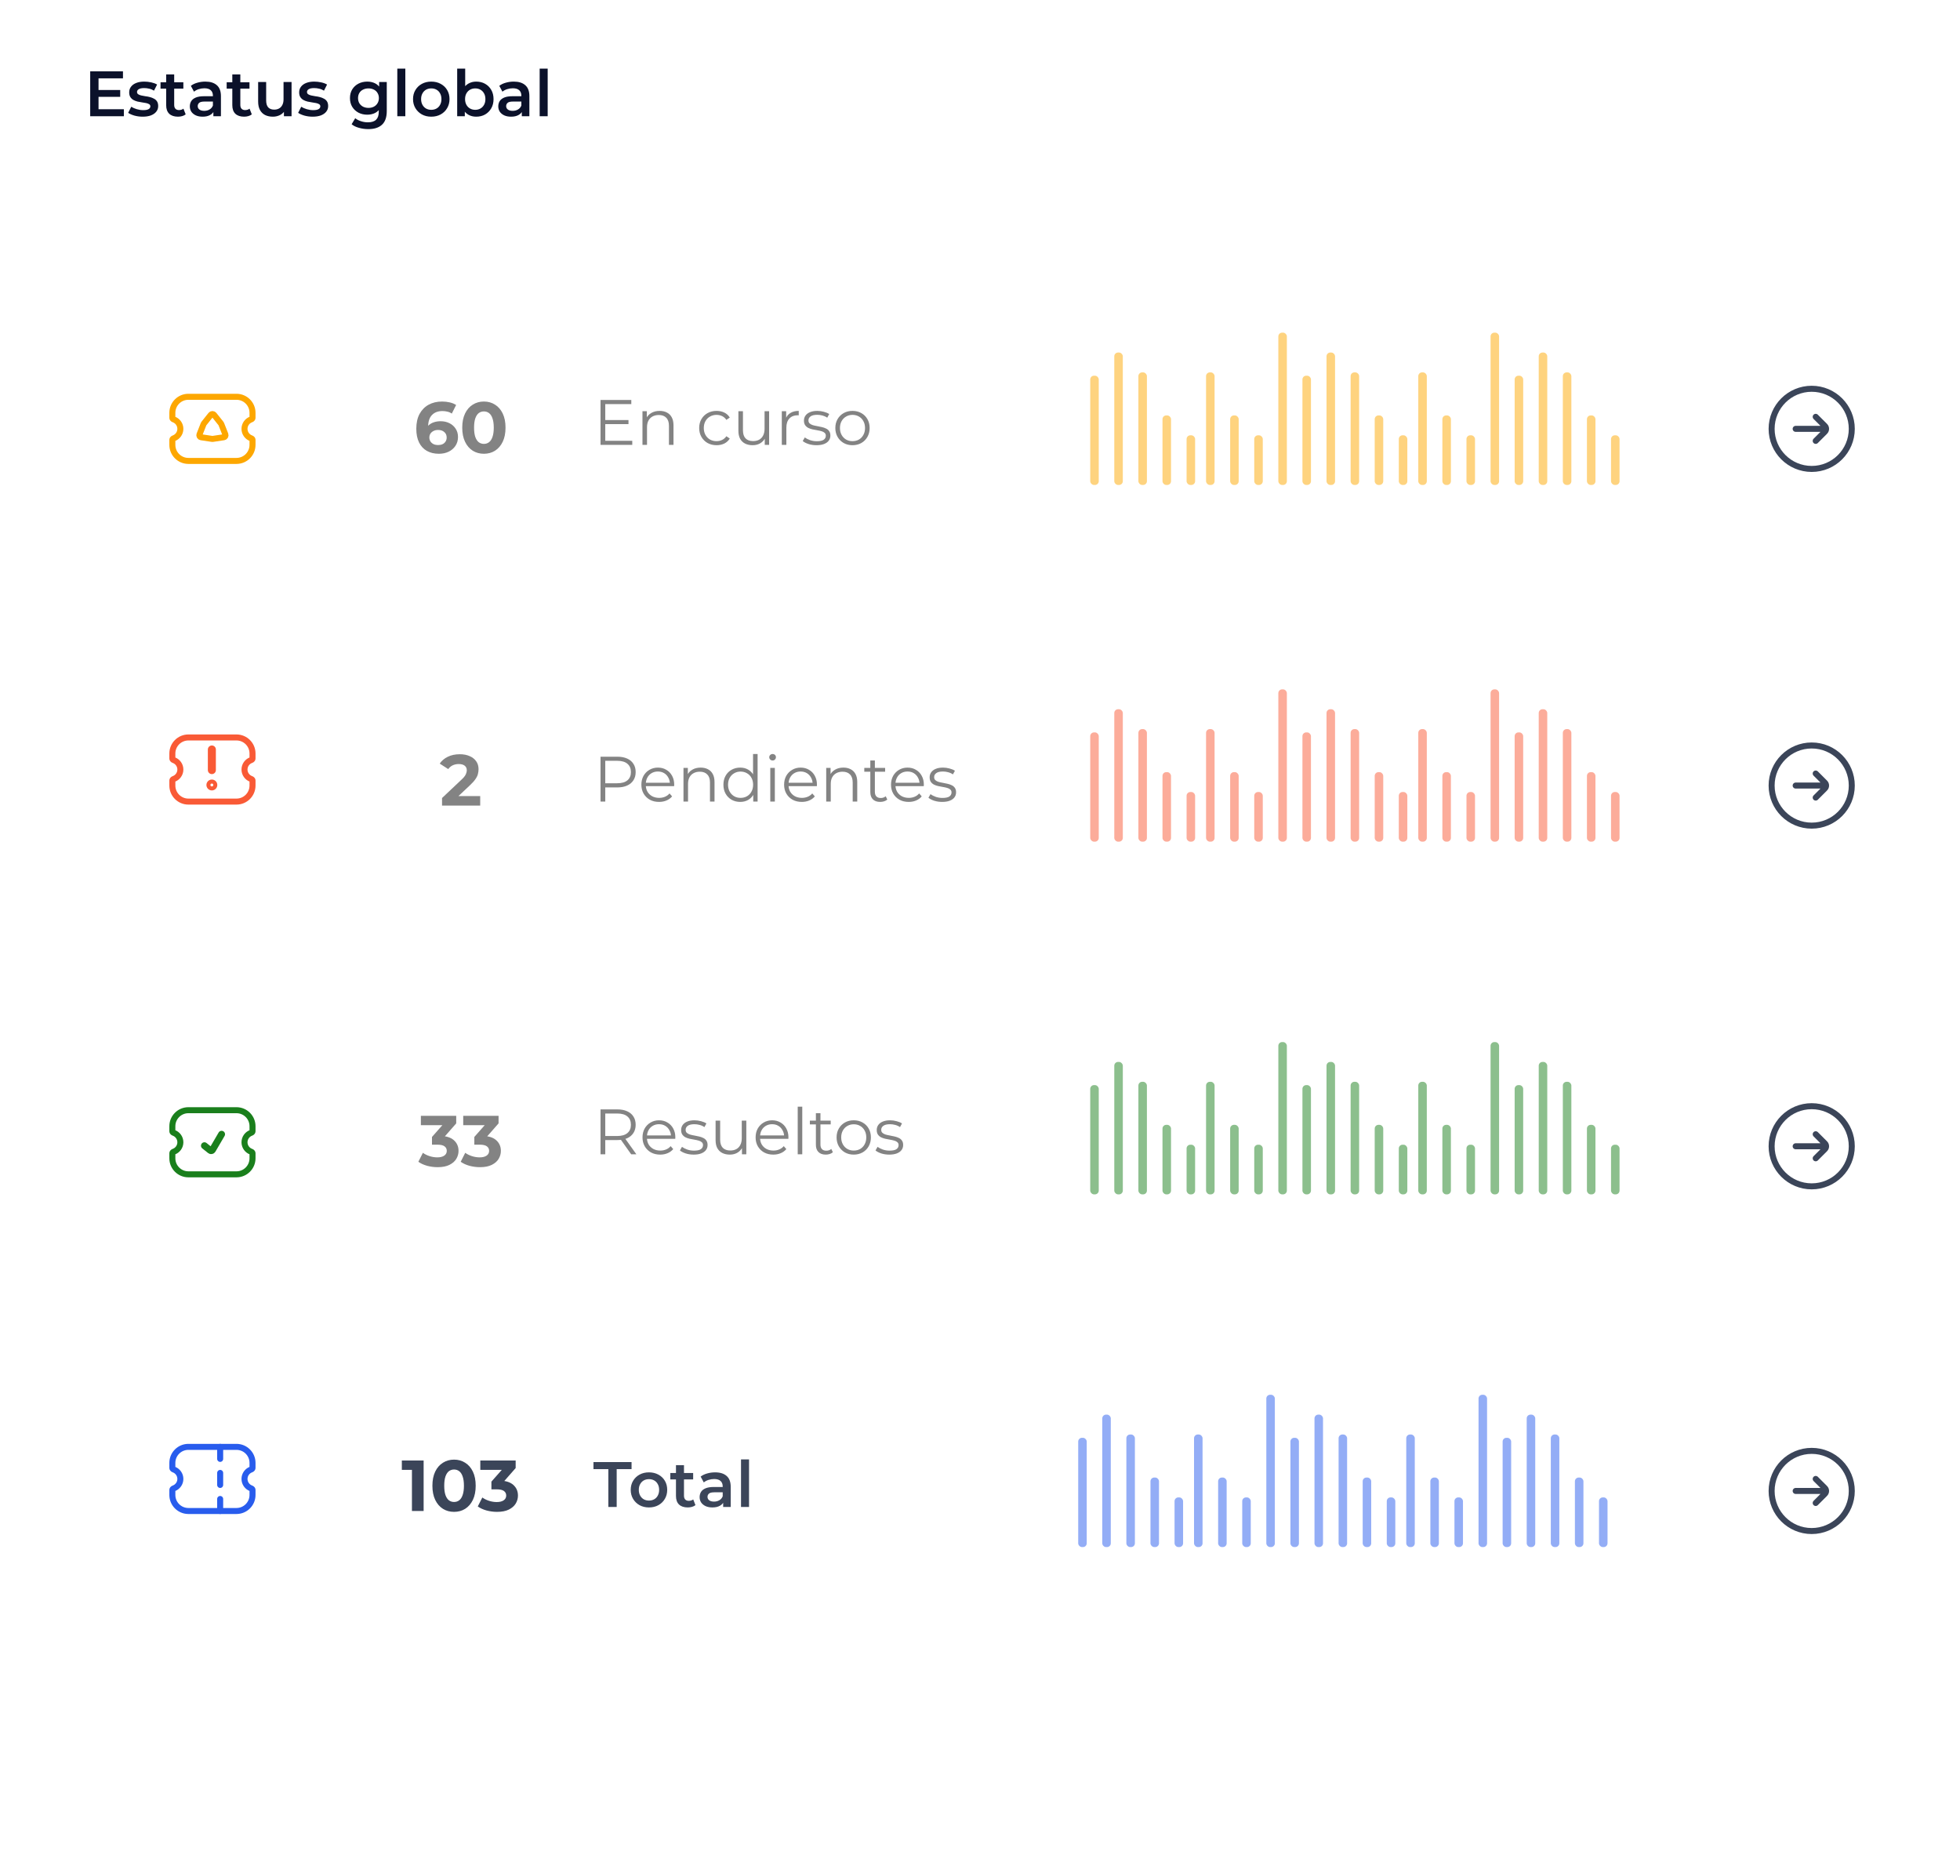 <svg width="489" height="468" viewBox="0 0 489 468" fill="none" xmlns="http://www.w3.org/2000/svg">
<g filter="url(#filter0_d_4064_36904)">
<rect x="4" width="481" height="460" rx="10" fill="white"/>
</g>
<g filter="url(#filter1_d_4064_36904)">
<circle cx="52.5" cy="284.5" r="26.5" fill="white"/>
</g>
<path d="M43.315 282.636L43.071 283.345L43.315 282.636ZM43.315 287.364L43.071 286.655L43.315 287.364ZM62.685 287.364L62.929 286.655L62.685 287.364ZM62.685 282.636L62.44 281.927L62.685 282.636ZM47 276.25C44.377 276.25 42.25 278.377 42.25 281H43.75C43.75 279.205 45.205 277.75 47 277.75V276.25ZM59 276.25H47V277.75H59V276.25ZM63.75 281C63.75 278.377 61.623 276.25 59 276.25V277.75C60.795 277.75 62.25 279.205 62.25 281H63.75ZM63.75 282.223V281H62.25V282.223H63.75ZM61.75 285C61.75 284.234 62.242 283.582 62.929 283.345L62.44 281.927C61.167 282.366 60.25 283.575 60.25 285H61.75ZM62.929 286.655C62.242 286.418 61.75 285.766 61.75 285H60.25C60.25 286.425 61.167 287.634 62.44 288.073L62.929 286.655ZM63.75 289V287.777H62.25V289H63.75ZM59 293.75C61.623 293.75 63.75 291.623 63.75 289H62.25C62.25 290.795 60.795 292.25 59 292.25V293.75ZM47 293.75H59V292.25H47V293.75ZM42.25 289C42.25 291.623 44.377 293.75 47 293.75V292.25C45.205 292.25 43.75 290.795 43.75 289H42.25ZM42.25 287.777V289H43.75V287.777H42.25ZM43.56 288.073C44.833 287.634 45.75 286.425 45.75 285H44.25C44.25 285.766 43.758 286.418 43.071 286.655L43.56 288.073ZM45.75 285C45.75 283.575 44.833 282.366 43.56 281.927L43.071 283.345C43.758 283.582 44.25 284.234 44.25 285H45.75ZM42.25 281V282.223H43.75V281H42.25ZM43.56 281.927C43.627 281.95 43.75 282.038 43.75 282.223H42.25C42.25 282.789 42.644 283.198 43.071 283.345L43.56 281.927ZM43.75 287.777C43.75 287.962 43.627 288.05 43.56 288.073L43.071 286.655C42.644 286.802 42.25 287.211 42.25 287.777H43.75ZM62.44 288.073C62.373 288.05 62.25 287.962 62.25 287.777H63.75C63.75 287.211 63.356 286.802 62.929 286.655L62.44 288.073ZM62.25 282.223C62.25 282.038 62.373 281.95 62.44 281.927L62.929 283.345C63.356 283.198 63.75 282.789 63.75 282.223H62.25Z" fill="#1A7F1C"/>
<path d="M51 285.857L52.464 287.029C52.504 287.061 52.55 287.084 52.599 287.097C52.648 287.109 52.7 287.11 52.75 287.1C52.8 287.091 52.848 287.07 52.89 287.041C52.932 287.011 52.967 286.973 52.993 286.929L55.286 283" stroke="#1A7F1C" stroke-width="1.714" stroke-linecap="round" stroke-linejoin="round"/>
<path d="M149.824 288V276.8H154.016C154.965 276.8 155.781 276.955 156.464 277.264C157.147 277.563 157.669 278 158.032 278.576C158.405 279.141 158.592 279.829 158.592 280.64C158.592 281.429 158.405 282.112 158.032 282.688C157.669 283.253 157.147 283.691 156.464 284C155.781 284.299 154.965 284.448 154.016 284.448H150.48L151.008 283.904V288H149.824ZM157.472 288L154.592 283.936H155.872L158.768 288H157.472ZM151.008 284L150.48 283.44H153.984C155.104 283.44 155.952 283.195 156.528 282.704C157.115 282.213 157.408 281.525 157.408 280.64C157.408 279.744 157.115 279.051 156.528 278.56C155.952 278.069 155.104 277.824 153.984 277.824H150.48L151.008 277.264V284ZM164.715 288.08C163.84 288.08 163.072 287.899 162.411 287.536C161.749 287.163 161.232 286.656 160.859 286.016C160.485 285.365 160.299 284.624 160.299 283.792C160.299 282.96 160.475 282.224 160.827 281.584C161.189 280.944 161.68 280.443 162.299 280.08C162.928 279.707 163.632 279.52 164.411 279.52C165.2 279.52 165.899 279.701 166.507 280.064C167.125 280.416 167.611 280.917 167.963 281.568C168.315 282.208 168.491 282.949 168.491 283.792C168.491 283.845 168.485 283.904 168.475 283.968C168.475 284.021 168.475 284.08 168.475 284.144H161.163V283.296H167.867L167.419 283.632C167.419 283.024 167.285 282.485 167.019 282.016C166.763 281.536 166.411 281.163 165.963 280.896C165.515 280.629 164.997 280.496 164.411 280.496C163.835 280.496 163.317 280.629 162.859 280.896C162.4 281.163 162.043 281.536 161.787 282.016C161.531 282.496 161.403 283.045 161.403 283.664V283.84C161.403 284.48 161.541 285.045 161.819 285.536C162.107 286.016 162.501 286.395 163.003 286.672C163.515 286.939 164.096 287.072 164.747 287.072C165.259 287.072 165.733 286.981 166.171 286.8C166.619 286.619 167.003 286.341 167.323 285.968L167.963 286.704C167.589 287.152 167.12 287.493 166.555 287.728C166 287.963 165.387 288.08 164.715 288.08ZM173.059 288.08C172.365 288.08 171.709 287.984 171.091 287.792C170.472 287.589 169.987 287.339 169.635 287.04L170.147 286.144C170.488 286.4 170.925 286.624 171.459 286.816C171.992 286.997 172.552 287.088 173.139 287.088C173.939 287.088 174.515 286.965 174.867 286.72C175.219 286.464 175.395 286.128 175.395 285.712C175.395 285.403 175.293 285.163 175.091 284.992C174.899 284.811 174.643 284.677 174.323 284.592C174.003 284.496 173.645 284.416 173.251 284.352C172.856 284.288 172.461 284.213 172.067 284.128C171.683 284.043 171.331 283.92 171.011 283.76C170.691 283.589 170.429 283.36 170.227 283.072C170.035 282.784 169.939 282.4 169.939 281.92C169.939 281.461 170.067 281.051 170.323 280.688C170.579 280.325 170.952 280.043 171.443 279.84C171.944 279.627 172.552 279.52 173.267 279.52C173.811 279.52 174.355 279.595 174.899 279.744C175.443 279.883 175.891 280.069 176.243 280.304L175.747 281.216C175.373 280.96 174.973 280.779 174.547 280.672C174.12 280.555 173.693 280.496 173.267 280.496C172.509 280.496 171.949 280.629 171.587 280.896C171.235 281.152 171.059 281.483 171.059 281.888C171.059 282.208 171.155 282.459 171.347 282.64C171.549 282.821 171.811 282.965 172.131 283.072C172.461 283.168 172.819 283.248 173.203 283.312C173.597 283.376 173.987 283.456 174.371 283.552C174.765 283.637 175.123 283.76 175.443 283.92C175.773 284.069 176.035 284.288 176.227 284.576C176.429 284.853 176.531 285.221 176.531 285.68C176.531 286.171 176.392 286.597 176.115 286.96C175.848 287.312 175.453 287.589 174.931 287.792C174.419 287.984 173.795 288.08 173.059 288.08ZM182.087 288.08C181.373 288.08 180.749 287.947 180.215 287.68C179.682 287.413 179.266 287.013 178.967 286.48C178.679 285.947 178.535 285.28 178.535 284.48V279.6H179.671V284.352C179.671 285.248 179.89 285.925 180.327 286.384C180.775 286.832 181.399 287.056 182.199 287.056C182.786 287.056 183.293 286.939 183.719 286.704C184.157 286.459 184.487 286.107 184.711 285.648C184.946 285.189 185.063 284.64 185.063 284V279.6H186.199V288H185.111V285.696L185.287 286.112C185.021 286.731 184.605 287.216 184.039 287.568C183.485 287.909 182.834 288.08 182.087 288.08ZM192.933 288.08C192.059 288.08 191.291 287.899 190.629 287.536C189.968 287.163 189.451 286.656 189.077 286.016C188.704 285.365 188.517 284.624 188.517 283.792C188.517 282.96 188.693 282.224 189.045 281.584C189.408 280.944 189.899 280.443 190.517 280.08C191.147 279.707 191.851 279.52 192.629 279.52C193.419 279.52 194.117 279.701 194.725 280.064C195.344 280.416 195.829 280.917 196.181 281.568C196.533 282.208 196.709 282.949 196.709 283.792C196.709 283.845 196.704 283.904 196.693 283.968C196.693 284.021 196.693 284.08 196.693 284.144H189.381V283.296H196.085L195.637 283.632C195.637 283.024 195.504 282.485 195.237 282.016C194.981 281.536 194.629 281.163 194.181 280.896C193.733 280.629 193.216 280.496 192.629 280.496C192.053 280.496 191.536 280.629 191.077 280.896C190.619 281.163 190.261 281.536 190.005 282.016C189.749 282.496 189.621 283.045 189.621 283.664V283.84C189.621 284.48 189.76 285.045 190.037 285.536C190.325 286.016 190.72 286.395 191.221 286.672C191.733 286.939 192.315 287.072 192.965 287.072C193.477 287.072 193.952 286.981 194.389 286.8C194.837 286.619 195.221 286.341 195.541 285.968L196.181 286.704C195.808 287.152 195.339 287.493 194.773 287.728C194.219 287.963 193.605 288.08 192.933 288.08ZM199.022 288V276.128H200.158V288H199.022ZM206.021 288.08C205.232 288.08 204.624 287.867 204.197 287.44C203.771 287.013 203.557 286.411 203.557 285.632V277.744H204.693V285.568C204.693 286.059 204.816 286.437 205.061 286.704C205.317 286.971 205.68 287.104 206.149 287.104C206.651 287.104 207.067 286.96 207.397 286.672L207.797 287.488C207.573 287.691 207.301 287.84 206.981 287.936C206.672 288.032 206.352 288.08 206.021 288.08ZM202.053 280.544V279.6H207.253V280.544H202.053ZM212.992 288.08C212.182 288.08 211.451 287.899 210.8 287.536C210.16 287.163 209.654 286.656 209.28 286.016C208.907 285.365 208.72 284.624 208.72 283.792C208.72 282.949 208.907 282.208 209.28 281.568C209.654 280.928 210.16 280.427 210.8 280.064C211.44 279.701 212.171 279.52 212.992 279.52C213.824 279.52 214.56 279.701 215.2 280.064C215.851 280.427 216.358 280.928 216.72 281.568C217.094 282.208 217.28 282.949 217.28 283.792C217.28 284.624 217.094 285.365 216.72 286.016C216.358 286.656 215.851 287.163 215.2 287.536C214.55 287.899 213.814 288.08 212.992 288.08ZM212.992 287.072C213.6 287.072 214.139 286.939 214.608 286.672C215.078 286.395 215.446 286.011 215.712 285.52C215.99 285.019 216.128 284.443 216.128 283.792C216.128 283.131 215.99 282.555 215.712 282.064C215.446 281.573 215.078 281.195 214.608 280.928C214.139 280.651 213.606 280.512 213.008 280.512C212.411 280.512 211.878 280.651 211.408 280.928C210.939 281.195 210.566 281.573 210.288 282.064C210.011 282.555 209.872 283.131 209.872 283.792C209.872 284.443 210.011 285.019 210.288 285.52C210.566 286.011 210.939 286.395 211.408 286.672C211.878 286.939 212.406 287.072 212.992 287.072ZM221.856 288.08C221.162 288.08 220.506 287.984 219.888 287.792C219.269 287.589 218.784 287.339 218.432 287.04L218.944 286.144C219.285 286.4 219.722 286.624 220.256 286.816C220.789 286.997 221.349 287.088 221.936 287.088C222.736 287.088 223.312 286.965 223.664 286.72C224.016 286.464 224.192 286.128 224.192 285.712C224.192 285.403 224.09 285.163 223.888 284.992C223.696 284.811 223.44 284.677 223.12 284.592C222.8 284.496 222.442 284.416 222.048 284.352C221.653 284.288 221.258 284.213 220.864 284.128C220.48 284.043 220.128 283.92 219.808 283.76C219.488 283.589 219.226 283.36 219.024 283.072C218.832 282.784 218.736 282.4 218.736 281.92C218.736 281.461 218.864 281.051 219.12 280.688C219.376 280.325 219.749 280.043 220.24 279.84C220.741 279.627 221.349 279.52 222.064 279.52C222.608 279.52 223.152 279.595 223.696 279.744C224.24 279.883 224.688 280.069 225.04 280.304L224.544 281.216C224.17 280.96 223.77 280.779 223.344 280.672C222.917 280.555 222.49 280.496 222.064 280.496C221.306 280.496 220.746 280.629 220.384 280.896C220.032 281.152 219.856 281.483 219.856 281.888C219.856 282.208 219.952 282.459 220.144 282.64C220.346 282.821 220.608 282.965 220.928 283.072C221.258 283.168 221.616 283.248 222 283.312C222.394 283.376 222.784 283.456 223.168 283.552C223.562 283.637 223.92 283.76 224.24 283.92C224.57 284.069 224.832 284.288 225.024 284.576C225.226 284.853 225.328 285.221 225.328 285.68C225.328 286.171 225.189 286.597 224.912 286.96C224.645 287.312 224.25 287.589 223.728 287.792C223.216 287.984 222.592 288.08 221.856 288.08Z" fill="#838383"/>
<path d="M109.18 291.216C108.304 291.216 107.434 291.102 106.57 290.874C105.706 290.634 104.974 290.298 104.374 289.866L105.508 287.634C105.988 287.982 106.546 288.258 107.182 288.462C107.818 288.666 108.46 288.768 109.108 288.768C109.84 288.768 110.416 288.624 110.836 288.336C111.256 288.048 111.466 287.652 111.466 287.148C111.466 286.668 111.28 286.29 110.908 286.014C110.536 285.738 109.936 285.6 109.108 285.6H107.776V283.674L111.286 279.696L111.61 280.74H105.004V278.4H113.824V280.29L110.332 284.268L108.856 283.422H109.702C111.25 283.422 112.42 283.77 113.212 284.466C114.004 285.162 114.4 286.056 114.4 287.148C114.4 287.856 114.214 288.522 113.842 289.146C113.47 289.758 112.9 290.256 112.132 290.64C111.364 291.024 110.38 291.216 109.18 291.216ZM119.744 291.216C118.868 291.216 117.998 291.102 117.134 290.874C116.27 290.634 115.538 290.298 114.938 289.866L116.072 287.634C116.552 287.982 117.11 288.258 117.746 288.462C118.382 288.666 119.024 288.768 119.672 288.768C120.404 288.768 120.98 288.624 121.4 288.336C121.82 288.048 122.03 287.652 122.03 287.148C122.03 286.668 121.844 286.29 121.472 286.014C121.1 285.738 120.5 285.6 119.672 285.6H118.34V283.674L121.85 279.696L122.174 280.74H115.568V278.4H124.388V280.29L120.896 284.268L119.42 283.422H120.266C121.814 283.422 122.984 283.77 123.776 284.466C124.568 285.162 124.964 286.056 124.964 287.148C124.964 287.856 124.778 288.522 124.406 289.146C124.034 289.758 123.464 290.256 122.696 290.64C121.928 291.024 120.944 291.216 119.744 291.216Z" fill="#838383"/>
<g opacity="0.5">
<rect x="300.899" y="269.912" width="2.127" height="28.087" rx="0.941" fill="#1A7F1C"/>
<rect x="353.846" y="269.912" width="2.127" height="28.087" rx="0.941" fill="#1A7F1C"/>
<rect x="284.016" y="269.912" width="2.127" height="28.087" rx="0.941" fill="#1A7F1C"/>
<rect x="336.965" y="269.912" width="2.127" height="28.087" rx="0.941" fill="#1A7F1C"/>
<rect x="389.911" y="269.912" width="2.127" height="28.087" rx="0.941" fill="#1A7F1C"/>
<rect x="318.933" y="260" width="2.127" height="38" rx="0.941" fill="#1A7F1C"/>
<rect x="371.88" y="260" width="2.127" height="38" rx="0.941" fill="#1A7F1C"/>
<rect x="306.911" y="280.651" width="2.127" height="17.348" rx="0.941" fill="#1A7F1C"/>
<rect x="359.858" y="280.651" width="2.127" height="17.348" rx="0.941" fill="#1A7F1C"/>
<rect x="290.03" y="280.651" width="2.127" height="17.348" rx="0.941" fill="#1A7F1C"/>
<rect x="342.976" y="280.651" width="2.127" height="17.348" rx="0.941" fill="#1A7F1C"/>
<rect x="395.923" y="280.651" width="2.127" height="17.348" rx="0.941" fill="#1A7F1C"/>
<rect x="272" y="270.738" width="2.127" height="27.261" rx="0.941" fill="#1A7F1C"/>
<rect x="324.943" y="270.738" width="2.127" height="27.261" rx="0.941" fill="#1A7F1C"/>
<rect x="377.891" y="270.738" width="2.127" height="27.261" rx="0.941" fill="#1A7F1C"/>
<rect x="312.923" y="285.609" width="2.127" height="12.391" rx="0.941" fill="#1A7F1C"/>
<rect x="365.87" y="285.609" width="2.127" height="12.391" rx="0.941" fill="#1A7F1C"/>
<rect x="296.04" y="285.609" width="2.127" height="12.391" rx="0.941" fill="#1A7F1C"/>
<rect x="348.986" y="285.609" width="2.127" height="12.391" rx="0.941" fill="#1A7F1C"/>
<rect x="401.933" y="285.609" width="2.127" height="12.391" rx="0.941" fill="#1A7F1C"/>
<rect x="278.003" y="264.957" width="2.127" height="33.044" rx="0.941" fill="#1A7F1C"/>
<rect x="330.953" y="264.957" width="2.127" height="33.044" rx="0.941" fill="#1A7F1C"/>
<rect x="383.898" y="264.957" width="2.127" height="33.044" rx="0.941" fill="#1A7F1C"/>
</g>
<g filter="url(#filter2_d_4064_36904)">
<circle cx="52.5" cy="107.5" r="26.5" fill="white"/>
</g>
<path d="M43.315 104.636L43.071 105.345L43.315 104.636ZM43.315 109.364L43.071 108.655L43.315 109.364ZM62.685 109.364L62.929 108.655L62.685 109.364ZM62.685 104.636L62.44 103.927L62.685 104.636ZM47 98.25C44.377 98.25 42.25 100.377 42.25 103H43.75C43.75 101.205 45.205 99.75 47 99.75V98.25ZM59 98.25H47V99.75H59V98.25ZM63.75 103C63.75 100.377 61.623 98.25 59 98.25V99.75C60.795 99.75 62.25 101.205 62.25 103H63.75ZM63.75 104.223V103H62.25V104.223H63.75ZM61.75 107C61.75 106.234 62.242 105.582 62.929 105.345L62.44 103.927C61.167 104.366 60.25 105.575 60.25 107H61.75ZM62.929 108.655C62.242 108.418 61.75 107.766 61.75 107H60.25C60.25 108.425 61.167 109.634 62.44 110.073L62.929 108.655ZM63.75 111V109.777H62.25V111H63.75ZM59 115.75C61.623 115.75 63.75 113.623 63.75 111H62.25C62.25 112.795 60.795 114.25 59 114.25V115.75ZM47 115.75H59V114.25H47V115.75ZM42.25 111C42.25 113.623 44.377 115.75 47 115.75V114.25C45.205 114.25 43.75 112.795 43.75 111H42.25ZM42.25 109.777V111H43.75V109.777H42.25ZM43.56 110.073C44.833 109.634 45.75 108.425 45.75 107H44.25C44.25 107.766 43.758 108.418 43.071 108.655L43.56 110.073ZM45.75 107C45.75 105.575 44.833 104.366 43.56 103.927L43.071 105.345C43.758 105.582 44.25 106.234 44.25 107H45.75ZM42.25 103V104.223H43.75V103H42.25ZM43.56 103.927C43.627 103.95 43.75 104.038 43.75 104.223H42.25C42.25 104.789 42.644 105.198 43.071 105.345L43.56 103.927ZM43.75 109.777C43.75 109.962 43.627 110.05 43.56 110.073L43.071 108.655C42.644 108.802 42.25 109.211 42.25 109.777H43.75ZM62.44 110.073C62.373 110.05 62.25 109.962 62.25 109.777H63.75C63.75 109.211 63.356 108.802 62.929 108.655L62.44 110.073ZM62.25 104.223C62.25 104.038 62.373 103.95 62.44 103.927L62.929 105.345C63.356 105.198 63.75 104.789 63.75 104.223H62.25Z" fill="#FDA700"/>
<path d="M52.609 103.491C52.809 103.24 53.191 103.24 53.391 103.491L55.136 105.681C55.167 105.72 55.192 105.764 55.21 105.81L56.234 108.416C56.352 108.715 56.161 109.045 55.843 109.093L53.074 109.509C53.025 109.516 52.975 109.516 52.926 109.509L50.157 109.093C49.839 109.045 49.648 108.715 49.766 108.416L50.79 105.81C50.808 105.764 50.833 105.72 50.864 105.681L52.609 103.491Z" stroke="#FDA700" stroke-width="1.5"/>
<path d="M150.88 104.808H156.8V105.816H150.88V104.808ZM151.008 109.976H157.744V111H149.824V99.8H157.504V100.824H151.008V109.976ZM164.575 102.52C165.258 102.52 165.855 102.653 166.367 102.92C166.89 103.176 167.295 103.571 167.583 104.104C167.882 104.637 168.031 105.309 168.031 106.12V111H166.895V106.232C166.895 105.347 166.671 104.68 166.223 104.232C165.786 103.773 165.167 103.544 164.367 103.544C163.77 103.544 163.247 103.667 162.799 103.912C162.362 104.147 162.02 104.493 161.775 104.952C161.54 105.4 161.423 105.944 161.423 106.584V111H160.287V102.6H161.375V104.904L161.199 104.472C161.466 103.864 161.892 103.389 162.479 103.048C163.066 102.696 163.764 102.52 164.575 102.52ZM178.775 111.08C177.943 111.08 177.196 110.899 176.535 110.536C175.884 110.163 175.372 109.656 174.999 109.016C174.626 108.365 174.439 107.624 174.439 106.792C174.439 105.949 174.626 105.208 174.999 104.568C175.372 103.928 175.884 103.427 176.535 103.064C177.196 102.701 177.943 102.52 178.775 102.52C179.49 102.52 180.135 102.659 180.711 102.936C181.287 103.213 181.74 103.629 182.071 104.184L181.223 104.76C180.935 104.333 180.578 104.019 180.151 103.816C179.724 103.613 179.26 103.512 178.759 103.512C178.162 103.512 177.623 103.651 177.143 103.928C176.663 104.195 176.284 104.573 176.007 105.064C175.73 105.555 175.591 106.131 175.591 106.792C175.591 107.453 175.73 108.029 176.007 108.52C176.284 109.011 176.663 109.395 177.143 109.672C177.623 109.939 178.162 110.072 178.759 110.072C179.26 110.072 179.724 109.971 180.151 109.768C180.578 109.565 180.935 109.256 181.223 108.84L182.071 109.416C181.74 109.96 181.287 110.376 180.711 110.664C180.135 110.941 179.49 111.08 178.775 111.08ZM187.775 111.08C187.06 111.08 186.436 110.947 185.903 110.68C185.369 110.413 184.953 110.013 184.655 109.48C184.367 108.947 184.223 108.28 184.223 107.48V102.6H185.359V107.352C185.359 108.248 185.577 108.925 186.015 109.384C186.463 109.832 187.087 110.056 187.887 110.056C188.473 110.056 188.98 109.939 189.407 109.704C189.844 109.459 190.175 109.107 190.399 108.648C190.633 108.189 190.751 107.64 190.751 107V102.6H191.887V111H190.799V108.696L190.975 109.112C190.708 109.731 190.292 110.216 189.727 110.568C189.172 110.909 188.521 111.08 187.775 111.08ZM195.053 111V102.6H196.141V104.888L196.029 104.488C196.263 103.848 196.658 103.363 197.213 103.032C197.767 102.691 198.455 102.52 199.277 102.52V103.624C199.234 103.624 199.191 103.624 199.149 103.624C199.106 103.613 199.063 103.608 199.021 103.608C198.135 103.608 197.442 103.88 196.941 104.424C196.439 104.957 196.189 105.72 196.189 106.712V111H195.053ZM203.699 111.08C203.006 111.08 202.35 110.984 201.731 110.792C201.113 110.589 200.627 110.339 200.275 110.04L200.787 109.144C201.129 109.4 201.566 109.624 202.099 109.816C202.633 109.997 203.193 110.088 203.779 110.088C204.579 110.088 205.155 109.965 205.507 109.72C205.859 109.464 206.035 109.128 206.035 108.712C206.035 108.403 205.934 108.163 205.731 107.992C205.539 107.811 205.283 107.677 204.963 107.592C204.643 107.496 204.286 107.416 203.891 107.352C203.497 107.288 203.102 107.213 202.707 107.128C202.323 107.043 201.971 106.92 201.651 106.76C201.331 106.589 201.07 106.36 200.867 106.072C200.675 105.784 200.579 105.4 200.579 104.92C200.579 104.461 200.707 104.051 200.963 103.688C201.219 103.325 201.593 103.043 202.083 102.84C202.585 102.627 203.193 102.52 203.907 102.52C204.451 102.52 204.995 102.595 205.539 102.744C206.083 102.883 206.531 103.069 206.883 103.304L206.387 104.216C206.014 103.96 205.614 103.779 205.187 103.672C204.761 103.555 204.334 103.496 203.907 103.496C203.15 103.496 202.59 103.629 202.227 103.896C201.875 104.152 201.699 104.483 201.699 104.888C201.699 105.208 201.795 105.459 201.987 105.64C202.19 105.821 202.451 105.965 202.771 106.072C203.102 106.168 203.459 106.248 203.843 106.312C204.238 106.376 204.627 106.456 205.011 106.552C205.406 106.637 205.763 106.76 206.083 106.92C206.414 107.069 206.675 107.288 206.867 107.576C207.07 107.853 207.171 108.221 207.171 108.68C207.171 109.171 207.033 109.597 206.755 109.96C206.489 110.312 206.094 110.589 205.571 110.792C205.059 110.984 204.435 111.08 203.699 111.08ZM212.68 111.08C211.869 111.08 211.139 110.899 210.488 110.536C209.848 110.163 209.341 109.656 208.968 109.016C208.595 108.365 208.408 107.624 208.408 106.792C208.408 105.949 208.595 105.208 208.968 104.568C209.341 103.928 209.848 103.427 210.488 103.064C211.128 102.701 211.859 102.52 212.68 102.52C213.512 102.52 214.248 102.701 214.888 103.064C215.539 103.427 216.045 103.928 216.408 104.568C216.781 105.208 216.968 105.949 216.968 106.792C216.968 107.624 216.781 108.365 216.408 109.016C216.045 109.656 215.539 110.163 214.888 110.536C214.237 110.899 213.501 111.08 212.68 111.08ZM212.68 110.072C213.288 110.072 213.827 109.939 214.296 109.672C214.765 109.395 215.133 109.011 215.4 108.52C215.677 108.019 215.816 107.443 215.816 106.792C215.816 106.131 215.677 105.555 215.4 105.064C215.133 104.573 214.765 104.195 214.296 103.928C213.827 103.651 213.293 103.512 212.696 103.512C212.099 103.512 211.565 103.651 211.096 103.928C210.627 104.195 210.253 104.573 209.976 105.064C209.699 105.555 209.56 106.131 209.56 106.792C209.56 107.443 209.699 108.019 209.976 108.52C210.253 109.011 210.627 109.395 211.096 109.672C211.565 109.939 212.093 110.072 212.68 110.072Z" fill="#838383"/>
<path d="M109.497 113.216C108.345 113.216 107.343 112.976 106.491 112.496C105.651 112.016 105.003 111.314 104.547 110.39C104.091 109.466 103.863 108.326 103.863 106.97C103.863 105.518 104.133 104.288 104.673 103.28C105.225 102.272 105.981 101.504 106.941 100.976C107.913 100.448 109.029 100.184 110.289 100.184C110.961 100.184 111.603 100.256 112.215 100.4C112.827 100.544 113.355 100.76 113.799 101.048L112.719 103.19C112.371 102.95 111.999 102.788 111.603 102.704C111.207 102.608 110.793 102.56 110.361 102.56C109.269 102.56 108.405 102.89 107.769 103.55C107.133 104.21 106.815 105.188 106.815 106.484C106.815 106.7 106.815 106.94 106.815 107.204C106.827 107.468 106.863 107.732 106.923 107.996L106.113 107.24C106.341 106.772 106.635 106.382 106.995 106.07C107.355 105.746 107.781 105.506 108.273 105.35C108.777 105.182 109.329 105.098 109.929 105.098C110.745 105.098 111.477 105.26 112.125 105.584C112.773 105.908 113.289 106.364 113.673 106.952C114.069 107.54 114.267 108.23 114.267 109.022C114.267 109.874 114.051 110.618 113.619 111.254C113.199 111.878 112.629 112.364 111.909 112.712C111.201 113.048 110.397 113.216 109.497 113.216ZM109.335 111.038C109.743 111.038 110.103 110.966 110.415 110.822C110.739 110.666 110.991 110.444 111.171 110.156C111.351 109.868 111.441 109.538 111.441 109.166C111.441 108.59 111.243 108.134 110.847 107.798C110.463 107.45 109.947 107.276 109.299 107.276C108.867 107.276 108.489 107.36 108.165 107.528C107.841 107.684 107.583 107.906 107.391 108.194C107.211 108.47 107.121 108.794 107.121 109.166C107.121 109.526 107.211 109.85 107.391 110.138C107.571 110.414 107.823 110.636 108.147 110.804C108.471 110.96 108.867 111.038 109.335 111.038ZM120.724 113.216C119.692 113.216 118.768 112.964 117.952 112.46C117.136 111.944 116.494 111.2 116.026 110.228C115.558 109.256 115.324 108.08 115.324 106.7C115.324 105.32 115.558 104.144 116.026 103.172C116.494 102.2 117.136 101.462 117.952 100.958C118.768 100.442 119.692 100.184 120.724 100.184C121.768 100.184 122.692 100.442 123.496 100.958C124.312 101.462 124.954 102.2 125.422 103.172C125.89 104.144 126.124 105.32 126.124 106.7C126.124 108.08 125.89 109.256 125.422 110.228C124.954 111.2 124.312 111.944 123.496 112.46C122.692 112.964 121.768 113.216 120.724 113.216ZM120.724 110.75C121.216 110.75 121.642 110.612 122.002 110.336C122.374 110.06 122.662 109.622 122.866 109.022C123.082 108.422 123.19 107.648 123.19 106.7C123.19 105.752 123.082 104.978 122.866 104.378C122.662 103.778 122.374 103.34 122.002 103.064C121.642 102.788 121.216 102.65 120.724 102.65C120.244 102.65 119.818 102.788 119.446 103.064C119.086 103.34 118.798 103.778 118.582 104.378C118.378 104.978 118.276 105.752 118.276 106.7C118.276 107.648 118.378 108.422 118.582 109.022C118.798 109.622 119.086 110.06 119.446 110.336C119.818 110.612 120.244 110.75 120.724 110.75Z" fill="#838383"/>
<g opacity="0.5">
<rect x="300.899" y="92.912" width="2.127" height="28.087" rx="0.941" fill="#FDA700"/>
<rect x="353.846" y="92.912" width="2.127" height="28.087" rx="0.941" fill="#FDA700"/>
<rect x="284.016" y="92.912" width="2.127" height="28.087" rx="0.941" fill="#FDA700"/>
<rect x="336.965" y="92.912" width="2.127" height="28.087" rx="0.941" fill="#FDA700"/>
<rect x="389.911" y="92.912" width="2.127" height="28.087" rx="0.941" fill="#FDA700"/>
<rect x="318.933" y="83" width="2.127" height="38" rx="0.941" fill="#FDA700"/>
<rect x="371.88" y="83" width="2.127" height="38" rx="0.941" fill="#FDA700"/>
<rect x="306.911" y="103.651" width="2.127" height="17.348" rx="0.941" fill="#FDA700"/>
<rect x="359.858" y="103.651" width="2.127" height="17.348" rx="0.941" fill="#FDA700"/>
<rect x="290.03" y="103.651" width="2.127" height="17.348" rx="0.941" fill="#FDA700"/>
<rect x="342.976" y="103.651" width="2.127" height="17.348" rx="0.941" fill="#FDA700"/>
<rect x="395.923" y="103.651" width="2.127" height="17.348" rx="0.941" fill="#FDA700"/>
<rect x="272" y="93.738" width="2.127" height="27.261" rx="0.941" fill="#FDA700"/>
<rect x="324.943" y="93.738" width="2.127" height="27.261" rx="0.941" fill="#FDA700"/>
<rect x="377.891" y="93.738" width="2.127" height="27.261" rx="0.941" fill="#FDA700"/>
<rect x="312.923" y="108.609" width="2.127" height="12.391" rx="0.941" fill="#FDA700"/>
<rect x="365.87" y="108.609" width="2.127" height="12.391" rx="0.941" fill="#FDA700"/>
<rect x="296.04" y="108.609" width="2.127" height="12.391" rx="0.941" fill="#FDA700"/>
<rect x="348.986" y="108.609" width="2.127" height="12.391" rx="0.941" fill="#FDA700"/>
<rect x="401.933" y="108.609" width="2.127" height="12.391" rx="0.941" fill="#FDA700"/>
<rect x="278.003" y="87.957" width="2.127" height="33.044" rx="0.941" fill="#FDA700"/>
<rect x="330.953" y="87.957" width="2.127" height="33.044" rx="0.941" fill="#FDA700"/>
<rect x="383.898" y="87.957" width="2.127" height="33.044" rx="0.941" fill="#FDA700"/>
</g>
<path d="M453 110L455.293 107.707C455.683 107.317 455.683 106.683 455.293 106.293L453 104M455 107L448 107M452 117C457.523 117 462 112.523 462 107C462 101.477 457.523 97 452 97C446.477 97 442 101.477 442 107C442 112.523 446.477 117 452 117Z" stroke="#3B4559" stroke-width="1.5" stroke-linecap="round"/>
<path d="M149.824 200V188.8H154.016C154.965 188.8 155.781 188.955 156.464 189.264C157.147 189.563 157.669 190 158.032 190.576C158.405 191.141 158.592 191.829 158.592 192.64C158.592 193.429 158.405 194.112 158.032 194.688C157.669 195.253 157.147 195.691 156.464 196C155.781 196.309 154.965 196.464 154.016 196.464H150.48L151.008 195.904V200H149.824ZM151.008 196L150.48 195.424H153.984C155.104 195.424 155.952 195.184 156.528 194.704C157.115 194.213 157.408 193.525 157.408 192.64C157.408 191.744 157.115 191.051 156.528 190.56C155.952 190.069 155.104 189.824 153.984 189.824H150.48L151.008 189.264V196ZM164.433 200.08C163.559 200.08 162.791 199.899 162.129 199.536C161.468 199.163 160.951 198.656 160.577 198.016C160.204 197.365 160.017 196.624 160.017 195.792C160.017 194.96 160.193 194.224 160.545 193.584C160.908 192.944 161.399 192.443 162.017 192.08C162.647 191.707 163.351 191.52 164.129 191.52C164.919 191.52 165.617 191.701 166.225 192.064C166.844 192.416 167.329 192.917 167.681 193.568C168.033 194.208 168.209 194.949 168.209 195.792C168.209 195.845 168.204 195.904 168.193 195.968C168.193 196.021 168.193 196.08 168.193 196.144H160.881V195.296H167.585L167.137 195.632C167.137 195.024 167.004 194.485 166.737 194.016C166.481 193.536 166.129 193.163 165.681 192.896C165.233 192.629 164.716 192.496 164.129 192.496C163.553 192.496 163.036 192.629 162.577 192.896C162.119 193.163 161.761 193.536 161.505 194.016C161.249 194.496 161.121 195.045 161.121 195.664V195.84C161.121 196.48 161.26 197.045 161.537 197.536C161.825 198.016 162.22 198.395 162.721 198.672C163.233 198.939 163.815 199.072 164.465 199.072C164.977 199.072 165.452 198.981 165.889 198.8C166.337 198.619 166.721 198.341 167.041 197.968L167.681 198.704C167.308 199.152 166.839 199.493 166.273 199.728C165.719 199.963 165.105 200.08 164.433 200.08ZM174.81 191.52C175.492 191.52 176.09 191.653 176.602 191.92C177.124 192.176 177.53 192.571 177.818 193.104C178.116 193.637 178.266 194.309 178.266 195.12V200H177.13V195.232C177.13 194.347 176.906 193.68 176.458 193.232C176.02 192.773 175.402 192.544 174.602 192.544C174.004 192.544 173.482 192.667 173.034 192.912C172.596 193.147 172.255 193.493 172.01 193.952C171.775 194.4 171.658 194.944 171.658 195.584V200H170.522V191.6H171.61V193.904L171.434 193.472C171.7 192.864 172.127 192.389 172.714 192.048C173.3 191.696 173.999 191.52 174.81 191.52ZM184.678 200.08C183.878 200.08 183.158 199.899 182.518 199.536C181.889 199.173 181.393 198.672 181.03 198.032C180.667 197.381 180.486 196.635 180.486 195.792C180.486 194.939 180.667 194.192 181.03 193.552C181.393 192.912 181.889 192.416 182.518 192.064C183.158 191.701 183.878 191.52 184.678 191.52C185.414 191.52 186.07 191.685 186.646 192.016C187.233 192.347 187.697 192.832 188.038 193.472C188.39 194.101 188.566 194.875 188.566 195.792C188.566 196.699 188.395 197.472 188.054 198.112C187.713 198.752 187.249 199.243 186.662 199.584C186.086 199.915 185.425 200.08 184.678 200.08ZM184.758 199.072C185.355 199.072 185.889 198.939 186.358 198.672C186.838 198.395 187.211 198.011 187.478 197.52C187.755 197.019 187.894 196.443 187.894 195.792C187.894 195.131 187.755 194.555 187.478 194.064C187.211 193.573 186.838 193.195 186.358 192.928C185.889 192.651 185.355 192.512 184.758 192.512C184.171 192.512 183.643 192.651 183.174 192.928C182.705 193.195 182.331 193.573 182.054 194.064C181.777 194.555 181.638 195.131 181.638 195.792C181.638 196.443 181.777 197.019 182.054 197.52C182.331 198.011 182.705 198.395 183.174 198.672C183.643 198.939 184.171 199.072 184.758 199.072ZM187.926 200V197.472L188.038 195.776L187.878 194.08V188.128H189.014V200H187.926ZM192.178 200V191.6H193.314V200H192.178ZM192.754 189.744C192.519 189.744 192.322 189.664 192.162 189.504C192.002 189.344 191.922 189.152 191.922 188.928C191.922 188.704 192.002 188.517 192.162 188.368C192.322 188.208 192.519 188.128 192.754 188.128C192.988 188.128 193.186 188.203 193.346 188.352C193.506 188.501 193.586 188.688 193.586 188.912C193.586 189.147 193.506 189.344 193.346 189.504C193.196 189.664 192.999 189.744 192.754 189.744ZM200.043 200.08C199.168 200.08 198.4 199.899 197.739 199.536C197.077 199.163 196.56 198.656 196.187 198.016C195.813 197.365 195.627 196.624 195.627 195.792C195.627 194.96 195.803 194.224 196.155 193.584C196.517 192.944 197.008 192.443 197.627 192.08C198.256 191.707 198.96 191.52 199.739 191.52C200.528 191.52 201.227 191.701 201.835 192.064C202.453 192.416 202.939 192.917 203.291 193.568C203.643 194.208 203.819 194.949 203.819 195.792C203.819 195.845 203.813 195.904 203.803 195.968C203.803 196.021 203.803 196.08 203.803 196.144H196.491V195.296H203.195L202.747 195.632C202.747 195.024 202.613 194.485 202.347 194.016C202.091 193.536 201.739 193.163 201.291 192.896C200.843 192.629 200.325 192.496 199.739 192.496C199.163 192.496 198.645 192.629 198.187 192.896C197.728 193.163 197.371 193.536 197.115 194.016C196.859 194.496 196.731 195.045 196.731 195.664V195.84C196.731 196.48 196.869 197.045 197.147 197.536C197.435 198.016 197.829 198.395 198.331 198.672C198.843 198.939 199.424 199.072 200.075 199.072C200.587 199.072 201.061 198.981 201.499 198.8C201.947 198.619 202.331 198.341 202.651 197.968L203.291 198.704C202.917 199.152 202.448 199.493 201.883 199.728C201.328 199.963 200.715 200.08 200.043 200.08ZM210.419 191.52C211.102 191.52 211.699 191.653 212.211 191.92C212.734 192.176 213.139 192.571 213.427 193.104C213.726 193.637 213.875 194.309 213.875 195.12V200H212.739V195.232C212.739 194.347 212.515 193.68 212.067 193.232C211.63 192.773 211.011 192.544 210.211 192.544C209.614 192.544 209.091 192.667 208.643 192.912C208.206 193.147 207.864 193.493 207.619 193.952C207.384 194.4 207.267 194.944 207.267 195.584V200H206.131V191.6H207.219V193.904L207.043 193.472C207.31 192.864 207.736 192.389 208.323 192.048C208.91 191.696 209.608 191.52 210.419 191.52ZM219.599 200.08C218.81 200.08 218.202 199.867 217.775 199.44C217.349 199.013 217.135 198.411 217.135 197.632V189.744H218.271V197.568C218.271 198.059 218.394 198.437 218.639 198.704C218.895 198.971 219.258 199.104 219.727 199.104C220.229 199.104 220.645 198.96 220.975 198.672L221.375 199.488C221.151 199.691 220.879 199.84 220.559 199.936C220.25 200.032 219.93 200.08 219.599 200.08ZM215.631 192.544V191.6H220.831V192.544H215.631ZM226.715 200.08C225.84 200.08 225.072 199.899 224.411 199.536C223.749 199.163 223.232 198.656 222.859 198.016C222.485 197.365 222.299 196.624 222.299 195.792C222.299 194.96 222.475 194.224 222.827 193.584C223.189 192.944 223.68 192.443 224.299 192.08C224.928 191.707 225.632 191.52 226.411 191.52C227.2 191.52 227.899 191.701 228.507 192.064C229.125 192.416 229.611 192.917 229.963 193.568C230.315 194.208 230.491 194.949 230.491 195.792C230.491 195.845 230.485 195.904 230.475 195.968C230.475 196.021 230.475 196.08 230.475 196.144H223.163V195.296H229.867L229.419 195.632C229.419 195.024 229.285 194.485 229.019 194.016C228.763 193.536 228.411 193.163 227.963 192.896C227.515 192.629 226.997 192.496 226.411 192.496C225.835 192.496 225.317 192.629 224.859 192.896C224.4 193.163 224.043 193.536 223.787 194.016C223.531 194.496 223.403 195.045 223.403 195.664V195.84C223.403 196.48 223.541 197.045 223.819 197.536C224.107 198.016 224.501 198.395 225.003 198.672C225.515 198.939 226.096 199.072 226.747 199.072C227.259 199.072 227.733 198.981 228.171 198.8C228.619 198.619 229.003 198.341 229.323 197.968L229.963 198.704C229.589 199.152 229.12 199.493 228.555 199.728C228 199.963 227.387 200.08 226.715 200.08ZM235.059 200.08C234.365 200.08 233.709 199.984 233.091 199.792C232.472 199.589 231.987 199.339 231.635 199.04L232.147 198.144C232.488 198.4 232.925 198.624 233.459 198.816C233.992 198.997 234.552 199.088 235.139 199.088C235.939 199.088 236.515 198.965 236.867 198.72C237.219 198.464 237.395 198.128 237.395 197.712C237.395 197.403 237.293 197.163 237.091 196.992C236.899 196.811 236.643 196.677 236.323 196.592C236.003 196.496 235.645 196.416 235.251 196.352C234.856 196.288 234.461 196.213 234.067 196.128C233.683 196.043 233.331 195.92 233.011 195.76C232.691 195.589 232.429 195.36 232.227 195.072C232.035 194.784 231.939 194.4 231.939 193.92C231.939 193.461 232.067 193.051 232.323 192.688C232.579 192.325 232.952 192.043 233.443 191.84C233.944 191.627 234.552 191.52 235.267 191.52C235.811 191.52 236.355 191.595 236.899 191.744C237.443 191.883 237.891 192.069 238.243 192.304L237.747 193.216C237.373 192.96 236.973 192.779 236.547 192.672C236.12 192.555 235.693 192.496 235.267 192.496C234.509 192.496 233.949 192.629 233.587 192.896C233.235 193.152 233.059 193.483 233.059 193.888C233.059 194.208 233.155 194.459 233.347 194.64C233.549 194.821 233.811 194.965 234.131 195.072C234.461 195.168 234.819 195.248 235.203 195.312C235.597 195.376 235.987 195.456 236.371 195.552C236.765 195.637 237.123 195.76 237.443 195.92C237.773 196.069 238.035 196.288 238.227 196.576C238.429 196.853 238.531 197.221 238.531 197.68C238.531 198.171 238.392 198.597 238.115 198.96C237.848 199.312 237.453 199.589 236.931 199.792C236.419 199.984 235.795 200.08 235.059 200.08Z" fill="#838383"/>
<g filter="url(#filter3_d_4064_36904)">
<circle cx="52.5" cy="193.5" r="26.5" fill="white"/>
</g>
<path d="M43.315 189.636L43.071 190.345L43.315 189.636ZM43.315 194.364L43.071 193.655L43.315 194.364ZM62.685 194.364L62.929 193.655L62.685 194.364ZM62.685 189.636L62.44 188.927L62.685 189.636ZM47 183.25C44.377 183.25 42.25 185.377 42.25 188H43.75C43.75 186.205 45.205 184.75 47 184.75V183.25ZM59 183.25H47V184.75H59V183.25ZM63.75 188C63.75 185.377 61.623 183.25 59 183.25V184.75C60.795 184.75 62.25 186.205 62.25 188H63.75ZM63.75 189.223V188H62.25V189.223H63.75ZM61.75 192C61.75 191.234 62.242 190.582 62.929 190.345L62.44 188.927C61.167 189.366 60.25 190.575 60.25 192H61.75ZM62.929 193.655C62.242 193.418 61.75 192.766 61.75 192H60.25C60.25 193.425 61.167 194.634 62.44 195.073L62.929 193.655ZM63.75 196V194.777H62.25V196H63.75ZM59 200.75C61.623 200.75 63.75 198.623 63.75 196H62.25C62.25 197.795 60.795 199.25 59 199.25V200.75ZM47 200.75H59V199.25H47V200.75ZM42.25 196C42.25 198.623 44.377 200.75 47 200.75V199.25C45.205 199.25 43.75 197.795 43.75 196H42.25ZM42.25 194.777V196H43.75V194.777H42.25ZM43.56 195.073C44.833 194.634 45.75 193.425 45.75 192H44.25C44.25 192.766 43.758 193.418 43.071 193.655L43.56 195.073ZM45.75 192C45.75 190.575 44.833 189.366 43.56 188.927L43.071 190.345C43.758 190.582 44.25 191.234 44.25 192H45.75ZM42.25 188V189.223H43.75V188H42.25ZM43.56 188.927C43.627 188.95 43.75 189.038 43.75 189.223H42.25C42.25 189.789 42.644 190.198 43.071 190.345L43.56 188.927ZM43.75 194.777C43.75 194.962 43.627 195.05 43.56 195.073L43.071 193.655C42.644 193.802 42.25 194.211 42.25 194.777H43.75ZM62.44 195.073C62.373 195.05 62.25 194.962 62.25 194.777H63.75C63.75 194.211 63.356 193.802 62.929 193.655L62.44 195.073ZM62.25 189.223C62.25 189.038 62.373 188.95 62.44 188.927L62.929 190.345C63.356 190.198 63.75 189.789 63.75 189.223H62.25Z" fill="#F95A36"/>
<path d="M52.857 187V192.143" stroke="#F95A36" stroke-width="2" stroke-linecap="round" stroke-linejoin="round"/>
<path d="M52.857 196.714C53.331 196.714 53.714 196.331 53.714 195.857C53.714 195.384 53.331 195 52.857 195C52.384 195 52 195.384 52 195.857C52 196.331 52.384 196.714 52.857 196.714Z" stroke="#F95A36" stroke-linecap="round" stroke-linejoin="round"/>
<path d="M110.285 201V199.11L115.145 194.52C115.529 194.172 115.811 193.86 115.991 193.584C116.171 193.308 116.291 193.056 116.351 192.828C116.423 192.6 116.459 192.39 116.459 192.198C116.459 191.694 116.285 191.31 115.937 191.046C115.601 190.77 115.103 190.632 114.443 190.632C113.915 190.632 113.423 190.734 112.967 190.938C112.523 191.142 112.145 191.46 111.833 191.892L109.709 190.524C110.189 189.804 110.861 189.234 111.725 188.814C112.589 188.394 113.585 188.184 114.713 188.184C115.649 188.184 116.465 188.34 117.161 188.652C117.869 188.952 118.415 189.378 118.799 189.93C119.195 190.482 119.393 191.142 119.393 191.91C119.393 192.318 119.339 192.726 119.231 193.134C119.135 193.53 118.931 193.95 118.619 194.394C118.319 194.838 117.875 195.336 117.287 195.888L113.255 199.686L112.697 198.624H119.807V201H110.285Z" fill="#838383"/>
<g opacity="0.5">
<rect x="300.899" y="181.912" width="2.127" height="28.087" rx="0.941" fill="#F95A36"/>
<rect x="353.846" y="181.912" width="2.127" height="28.087" rx="0.941" fill="#F95A36"/>
<rect x="284.016" y="181.912" width="2.127" height="28.087" rx="0.941" fill="#F95A36"/>
<rect x="336.965" y="181.912" width="2.127" height="28.087" rx="0.941" fill="#F95A36"/>
<rect x="389.911" y="181.912" width="2.127" height="28.087" rx="0.941" fill="#F95A36"/>
<rect x="318.933" y="172" width="2.127" height="38" rx="0.941" fill="#F95A36"/>
<rect x="371.88" y="172" width="2.127" height="38" rx="0.941" fill="#F95A36"/>
<rect x="306.911" y="192.651" width="2.127" height="17.348" rx="0.941" fill="#F95A36"/>
<rect x="359.858" y="192.651" width="2.127" height="17.348" rx="0.941" fill="#F95A36"/>
<rect x="290.03" y="192.651" width="2.127" height="17.348" rx="0.941" fill="#F95A36"/>
<rect x="342.976" y="192.651" width="2.127" height="17.348" rx="0.941" fill="#F95A36"/>
<rect x="395.923" y="192.651" width="2.127" height="17.348" rx="0.941" fill="#F95A36"/>
<rect x="272" y="182.738" width="2.127" height="27.261" rx="0.941" fill="#F95A36"/>
<rect x="324.943" y="182.738" width="2.127" height="27.261" rx="0.941" fill="#F95A36"/>
<rect x="377.891" y="182.738" width="2.127" height="27.261" rx="0.941" fill="#F95A36"/>
<rect x="312.923" y="197.609" width="2.127" height="12.391" rx="0.941" fill="#F95A36"/>
<rect x="365.87" y="197.609" width="2.127" height="12.391" rx="0.941" fill="#F95A36"/>
<rect x="296.04" y="197.609" width="2.127" height="12.391" rx="0.941" fill="#F95A36"/>
<rect x="348.986" y="197.609" width="2.127" height="12.391" rx="0.941" fill="#F95A36"/>
<rect x="401.933" y="197.609" width="2.127" height="12.391" rx="0.941" fill="#F95A36"/>
<rect x="278.003" y="176.957" width="2.127" height="33.044" rx="0.941" fill="#F95A36"/>
<rect x="330.953" y="176.957" width="2.127" height="33.044" rx="0.941" fill="#F95A36"/>
<rect x="383.898" y="176.957" width="2.127" height="33.044" rx="0.941" fill="#F95A36"/>
</g>
<path d="M453 199L455.293 196.707C455.683 196.317 455.683 195.683 455.293 195.293L453 193M455 196L448 196M452 206C457.523 206 462 201.523 462 196C462 190.477 457.523 186 452 186C446.477 186 442 190.477 442 196C442 201.523 446.477 206 452 206Z" stroke="#3B4559" stroke-width="1.5" stroke-linecap="round"/>
<path d="M151.776 376V366.56H148.064V364.8H157.568V366.56H153.856V376H151.776ZM161.902 376.112C161.027 376.112 160.249 375.925 159.566 375.552C158.883 375.168 158.345 374.645 157.95 373.984C157.555 373.323 157.358 372.571 157.358 371.728C157.358 370.875 157.555 370.123 157.95 369.472C158.345 368.811 158.883 368.293 159.566 367.92C160.249 367.547 161.027 367.36 161.902 367.36C162.787 367.36 163.571 367.547 164.254 367.92C164.947 368.293 165.486 368.805 165.87 369.456C166.265 370.107 166.462 370.864 166.462 371.728C166.462 372.571 166.265 373.323 165.87 373.984C165.486 374.645 164.947 375.168 164.254 375.552C163.571 375.925 162.787 376.112 161.902 376.112ZM161.902 374.4C162.393 374.4 162.83 374.293 163.214 374.08C163.598 373.867 163.897 373.557 164.11 373.152C164.334 372.747 164.446 372.272 164.446 371.728C164.446 371.173 164.334 370.699 164.11 370.304C163.897 369.899 163.598 369.589 163.214 369.376C162.83 369.163 162.398 369.056 161.918 369.056C161.427 369.056 160.99 369.163 160.606 369.376C160.233 369.589 159.934 369.899 159.71 370.304C159.486 370.699 159.374 371.173 159.374 371.728C159.374 372.272 159.486 372.747 159.71 373.152C159.934 373.557 160.233 373.867 160.606 374.08C160.99 374.293 161.422 374.4 161.902 374.4ZM171.591 376.112C170.652 376.112 169.927 375.872 169.414 375.392C168.903 374.901 168.647 374.181 168.647 373.232V365.568H170.647V373.184C170.647 373.589 170.748 373.904 170.951 374.128C171.164 374.352 171.457 374.464 171.831 374.464C172.279 374.464 172.652 374.347 172.951 374.112L173.511 375.536C173.276 375.728 172.988 375.872 172.647 375.968C172.305 376.064 171.953 376.112 171.591 376.112ZM167.239 369.12V367.52H172.935V369.12H167.239ZM180.42 376V374.272L180.308 373.904V370.88C180.308 370.293 180.132 369.84 179.78 369.52C179.428 369.189 178.894 369.024 178.18 369.024C177.7 369.024 177.225 369.099 176.756 369.248C176.297 369.397 175.908 369.605 175.588 369.872L174.804 368.416C175.262 368.064 175.806 367.803 176.436 367.632C177.076 367.451 177.737 367.36 178.42 367.36C179.657 367.36 180.612 367.659 181.284 368.256C181.966 368.843 182.308 369.755 182.308 370.992V376H180.42ZM177.732 376.112C177.092 376.112 176.532 376.005 176.052 375.792C175.572 375.568 175.198 375.264 174.932 374.88C174.676 374.485 174.548 374.043 174.548 373.552C174.548 373.072 174.66 372.64 174.884 372.256C175.118 371.872 175.497 371.568 176.02 371.344C176.542 371.12 177.236 371.008 178.1 371.008H180.58V372.336H178.244C177.561 372.336 177.102 372.448 176.868 372.672C176.633 372.885 176.516 373.152 176.516 373.472C176.516 373.835 176.66 374.123 176.948 374.336C177.236 374.549 177.636 374.656 178.148 374.656C178.638 374.656 179.076 374.544 179.46 374.32C179.854 374.096 180.137 373.765 180.308 373.328L180.644 374.528C180.452 375.029 180.105 375.419 179.604 375.696C179.113 375.973 178.489 376.112 177.732 376.112ZM184.875 376V364.128H186.875V376H184.875Z" fill="#3B4559"/>
<g filter="url(#filter4_d_4064_36904)">
<circle cx="52.5" cy="369.5" r="26.5" fill="white"/>
</g>
<path d="M43.315 366.636L43.071 367.345L43.315 366.636ZM43.315 371.364L43.071 370.655L43.315 371.364ZM62.685 371.364L62.929 370.655L62.685 371.364ZM62.685 366.636L62.44 365.927L62.685 366.636ZM47 360.25C44.377 360.25 42.25 362.377 42.25 365H43.75C43.75 363.205 45.205 361.75 47 361.75V360.25ZM59 360.25H47V361.75H59V360.25ZM63.75 365C63.75 362.377 61.623 360.25 59 360.25V361.75C60.795 361.75 62.25 363.205 62.25 365H63.75ZM63.75 366.223V365H62.25V366.223H63.75ZM61.75 369C61.75 368.234 62.242 367.582 62.929 367.345L62.44 365.927C61.167 366.366 60.25 367.575 60.25 369H61.75ZM62.929 370.655C62.242 370.418 61.75 369.766 61.75 369H60.25C60.25 370.425 61.167 371.634 62.44 372.073L62.929 370.655ZM63.75 373V371.777H62.25V373H63.75ZM59 377.75C61.623 377.75 63.75 375.623 63.75 373H62.25C62.25 374.795 60.795 376.25 59 376.25V377.75ZM47 377.75H59V376.25H47V377.75ZM42.25 373C42.25 375.623 44.377 377.75 47 377.75V376.25C45.205 376.25 43.75 374.795 43.75 373H42.25ZM42.25 371.777V373H43.75V371.777H42.25ZM43.56 372.073C44.833 371.634 45.75 370.425 45.75 369H44.25C44.25 369.766 43.758 370.418 43.071 370.655L43.56 372.073ZM45.75 369C45.75 367.575 44.833 366.366 43.56 365.927L43.071 367.345C43.758 367.582 44.25 368.234 44.25 369H45.75ZM42.25 365V366.223H43.75V365H42.25ZM43.56 365.927C43.627 365.95 43.75 366.038 43.75 366.223H42.25C42.25 366.789 42.644 367.198 43.071 367.345L43.56 365.927ZM43.75 371.777C43.75 371.962 43.627 372.05 43.56 372.073L43.071 370.655C42.644 370.802 42.25 371.211 42.25 371.777H43.75ZM62.44 372.073C62.373 372.05 62.25 371.962 62.25 371.777H63.75C63.75 371.211 63.356 370.802 62.929 370.655L62.44 372.073ZM62.25 366.223C62.25 366.038 62.373 365.95 62.44 365.927L62.929 367.345C63.356 367.198 63.75 366.789 63.75 366.223H62.25Z" fill="#285CED"/>
<path d="M54.929 364L54.929 361" stroke="#285CED" stroke-width="1.5" stroke-linecap="round" stroke-linejoin="round"/>
<path d="M54.929 370.5L54.929 367.5" stroke="#285CED" stroke-width="1.5" stroke-linecap="round" stroke-linejoin="round"/>
<path d="M54.929 377L54.929 374" stroke="#285CED" stroke-width="1.5" stroke-linecap="round" stroke-linejoin="round"/>
<path d="M102.775 377V365.48L104.035 366.74H100.255V364.4H105.691V377H102.775ZM113.28 377.216C112.248 377.216 111.324 376.964 110.508 376.46C109.692 375.944 109.05 375.2 108.582 374.228C108.114 373.256 107.88 372.08 107.88 370.7C107.88 369.32 108.114 368.144 108.582 367.172C109.05 366.2 109.692 365.462 110.508 364.958C111.324 364.442 112.248 364.184 113.28 364.184C114.324 364.184 115.248 364.442 116.052 364.958C116.868 365.462 117.51 366.2 117.978 367.172C118.446 368.144 118.68 369.32 118.68 370.7C118.68 372.08 118.446 373.256 117.978 374.228C117.51 375.2 116.868 375.944 116.052 376.46C115.248 376.964 114.324 377.216 113.28 377.216ZM113.28 374.75C113.772 374.75 114.198 374.612 114.558 374.336C114.93 374.06 115.218 373.622 115.422 373.022C115.638 372.422 115.746 371.648 115.746 370.7C115.746 369.752 115.638 368.978 115.422 368.378C115.218 367.778 114.93 367.34 114.558 367.064C114.198 366.788 113.772 366.65 113.28 366.65C112.8 366.65 112.374 366.788 112.002 367.064C111.642 367.34 111.354 367.778 111.138 368.378C110.934 368.978 110.832 369.752 110.832 370.7C110.832 371.648 110.934 372.422 111.138 373.022C111.354 373.622 111.642 374.06 112.002 374.336C112.374 374.612 112.8 374.75 113.28 374.75ZM124.007 377.216C123.131 377.216 122.261 377.102 121.397 376.874C120.533 376.634 119.801 376.298 119.201 375.866L120.335 373.634C120.815 373.982 121.373 374.258 122.009 374.462C122.645 374.666 123.287 374.768 123.935 374.768C124.667 374.768 125.243 374.624 125.663 374.336C126.083 374.048 126.293 373.652 126.293 373.148C126.293 372.668 126.107 372.29 125.735 372.014C125.363 371.738 124.763 371.6 123.935 371.6H122.603V369.674L126.113 365.696L126.437 366.74H119.831V364.4H128.651V366.29L125.159 370.268L123.683 369.422H124.529C126.077 369.422 127.247 369.77 128.039 370.466C128.831 371.162 129.227 372.056 129.227 373.148C129.227 373.856 129.041 374.522 128.669 375.146C128.297 375.758 127.727 376.256 126.959 376.64C126.191 377.024 125.207 377.216 124.007 377.216Z" fill="#3B4559"/>
<g opacity="0.5">
<rect x="297.899" y="357.912" width="2.127" height="28.087" rx="0.941" fill="#285CED"/>
<rect x="350.846" y="357.912" width="2.127" height="28.087" rx="0.941" fill="#285CED"/>
<rect x="281.016" y="357.912" width="2.127" height="28.087" rx="0.941" fill="#285CED"/>
<rect x="333.965" y="357.912" width="2.127" height="28.087" rx="0.941" fill="#285CED"/>
<rect x="386.911" y="357.912" width="2.127" height="28.087" rx="0.941" fill="#285CED"/>
<rect x="315.933" y="348" width="2.127" height="38" rx="0.941" fill="#285CED"/>
<rect x="368.88" y="348" width="2.127" height="38" rx="0.941" fill="#285CED"/>
<rect x="303.911" y="368.651" width="2.127" height="17.348" rx="0.941" fill="#285CED"/>
<rect x="356.858" y="368.651" width="2.127" height="17.348" rx="0.941" fill="#285CED"/>
<rect x="287.03" y="368.651" width="2.127" height="17.348" rx="0.941" fill="#285CED"/>
<rect x="339.976" y="368.651" width="2.127" height="17.348" rx="0.941" fill="#285CED"/>
<rect x="392.923" y="368.651" width="2.127" height="17.348" rx="0.941" fill="#285CED"/>
<rect x="269" y="358.738" width="2.127" height="27.261" rx="0.941" fill="#285CED"/>
<rect x="321.943" y="358.738" width="2.127" height="27.261" rx="0.941" fill="#285CED"/>
<rect x="374.891" y="358.738" width="2.127" height="27.261" rx="0.941" fill="#285CED"/>
<rect x="309.923" y="373.609" width="2.127" height="12.391" rx="0.941" fill="#285CED"/>
<rect x="362.87" y="373.609" width="2.127" height="12.391" rx="0.941" fill="#285CED"/>
<rect x="293.04" y="373.609" width="2.127" height="12.391" rx="0.941" fill="#285CED"/>
<rect x="345.986" y="373.609" width="2.127" height="12.391" rx="0.941" fill="#285CED"/>
<rect x="398.933" y="373.609" width="2.127" height="12.391" rx="0.941" fill="#285CED"/>
<rect x="275.003" y="352.957" width="2.127" height="33.044" rx="0.941" fill="#285CED"/>
<rect x="327.953" y="352.957" width="2.127" height="33.044" rx="0.941" fill="#285CED"/>
<rect x="380.898" y="352.957" width="2.127" height="33.044" rx="0.941" fill="#285CED"/>
</g>
<path d="M453 375L455.293 372.707C455.683 372.317 455.683 371.683 455.293 371.293L453 369M455 372L448 372M452 382C457.523 382 462 377.523 462 372C462 366.477 457.523 362 452 362C446.477 362 442 366.477 442 372C442 377.523 446.477 382 452 382Z" stroke="#3B4559" stroke-width="1.5" stroke-linecap="round"/>
<path d="M453 289L455.293 286.707C455.683 286.317 455.683 285.683 455.293 285.293L453 283M455 286L448 286M452 296C457.523 296 462 291.523 462 286C462 280.477 457.523 276 452 276C446.477 276 442 280.477 442 286C442 291.523 446.477 296 452 296Z" stroke="#3B4559" stroke-width="1.5" stroke-linecap="round"/>
<path d="M24.424 22.456H29.992V24.168H24.424V22.456ZM24.584 27.256H30.904V29H22.504V17.8H30.68V19.544H24.584V27.256ZM35.593 29.112C34.878 29.112 34.19 29.021 33.529 28.84C32.878 28.648 32.361 28.419 31.977 28.152L32.745 26.632C33.129 26.877 33.587 27.08 34.121 27.24C34.654 27.4 35.187 27.48 35.721 27.48C36.35 27.48 36.803 27.395 37.081 27.224C37.369 27.053 37.513 26.824 37.513 26.536C37.513 26.301 37.417 26.125 37.225 26.008C37.033 25.88 36.782 25.784 36.473 25.72C36.163 25.656 35.817 25.597 35.433 25.544C35.059 25.491 34.681 25.421 34.297 25.336C33.923 25.24 33.582 25.107 33.273 24.936C32.963 24.755 32.713 24.515 32.521 24.216C32.329 23.917 32.233 23.523 32.233 23.032C32.233 22.488 32.387 22.019 32.697 21.624C33.006 21.219 33.438 20.909 33.993 20.696C34.558 20.472 35.225 20.36 35.993 20.36C36.569 20.36 37.15 20.424 37.737 20.552C38.323 20.68 38.809 20.861 39.193 21.096L38.425 22.616C38.019 22.371 37.609 22.205 37.193 22.12C36.787 22.024 36.382 21.976 35.977 21.976C35.369 21.976 34.915 22.067 34.617 22.248C34.329 22.429 34.185 22.659 34.185 22.936C34.185 23.192 34.281 23.384 34.473 23.512C34.665 23.64 34.915 23.741 35.225 23.816C35.534 23.891 35.875 23.955 36.249 24.008C36.633 24.051 37.011 24.12 37.385 24.216C37.758 24.312 38.099 24.445 38.409 24.616C38.729 24.776 38.985 25.005 39.177 25.304C39.369 25.603 39.465 25.992 39.465 26.472C39.465 27.005 39.305 27.469 38.985 27.864C38.675 28.259 38.233 28.568 37.657 28.792C37.081 29.005 36.393 29.112 35.593 29.112ZM44.403 29.112C43.464 29.112 42.739 28.872 42.227 28.392C41.715 27.901 41.459 27.181 41.459 26.232V18.568H43.459V26.184C43.459 26.589 43.56 26.904 43.763 27.128C43.976 27.352 44.27 27.464 44.643 27.464C45.091 27.464 45.464 27.347 45.763 27.112L46.323 28.536C46.088 28.728 45.8 28.872 45.459 28.968C45.118 29.064 44.766 29.112 44.403 29.112ZM40.051 22.12V20.52H45.747V22.12H40.051ZM53.232 29V27.272L53.12 26.904V23.88C53.12 23.293 52.944 22.84 52.592 22.52C52.24 22.189 51.707 22.024 50.992 22.024C50.512 22.024 50.038 22.099 49.568 22.248C49.11 22.397 48.72 22.605 48.4 22.872L47.616 21.416C48.075 21.064 48.619 20.803 49.248 20.632C49.888 20.451 50.55 20.36 51.232 20.36C52.47 20.36 53.424 20.659 54.096 21.256C54.779 21.843 55.12 22.755 55.12 23.992V29H53.232ZM50.544 29.112C49.904 29.112 49.344 29.005 48.864 28.792C48.384 28.568 48.011 28.264 47.744 27.88C47.488 27.485 47.36 27.043 47.36 26.552C47.36 26.072 47.472 25.64 47.696 25.256C47.931 24.872 48.31 24.568 48.832 24.344C49.355 24.12 50.048 24.008 50.912 24.008H53.392V25.336H51.056C50.374 25.336 49.915 25.448 49.68 25.672C49.446 25.885 49.328 26.152 49.328 26.472C49.328 26.835 49.472 27.123 49.76 27.336C50.048 27.549 50.448 27.656 50.96 27.656C51.451 27.656 51.888 27.544 52.272 27.32C52.667 27.096 52.95 26.765 53.12 26.328L53.456 27.528C53.264 28.029 52.918 28.419 52.416 28.696C51.926 28.973 51.302 29.112 50.544 29.112ZM60.903 29.112C59.964 29.112 59.239 28.872 58.727 28.392C58.215 27.901 57.959 27.181 57.959 26.232V18.568H59.959V26.184C59.959 26.589 60.06 26.904 60.263 27.128C60.476 27.352 60.77 27.464 61.143 27.464C61.591 27.464 61.964 27.347 62.263 27.112L62.823 28.536C62.588 28.728 62.3 28.872 61.959 28.968C61.618 29.064 61.266 29.112 60.903 29.112ZM56.551 22.12V20.52H62.247V22.12H56.551ZM68.084 29.112C67.359 29.112 66.719 28.979 66.164 28.712C65.61 28.435 65.178 28.019 64.868 27.464C64.559 26.899 64.404 26.189 64.404 25.336V20.456H66.404V25.064C66.404 25.832 66.575 26.408 66.916 26.792C67.268 27.165 67.764 27.352 68.404 27.352C68.874 27.352 69.279 27.256 69.62 27.064C69.972 26.872 70.244 26.584 70.436 26.2C70.639 25.816 70.74 25.341 70.74 24.776V20.456H72.74V29H70.836V26.696L71.172 27.4C70.884 27.955 70.463 28.381 69.908 28.68C69.354 28.968 68.746 29.112 68.084 29.112ZM77.999 29.112C77.284 29.112 76.596 29.021 75.935 28.84C75.284 28.648 74.767 28.419 74.383 28.152L75.151 26.632C75.535 26.877 75.993 27.08 76.527 27.24C77.06 27.4 77.594 27.48 78.127 27.48C78.756 27.48 79.21 27.395 79.487 27.224C79.775 27.053 79.919 26.824 79.919 26.536C79.919 26.301 79.823 26.125 79.631 26.008C79.439 25.88 79.188 25.784 78.879 25.72C78.57 25.656 78.223 25.597 77.839 25.544C77.466 25.491 77.087 25.421 76.703 25.336C76.329 25.24 75.988 25.107 75.679 24.936C75.37 24.755 75.119 24.515 74.927 24.216C74.735 23.917 74.639 23.523 74.639 23.032C74.639 22.488 74.793 22.019 75.103 21.624C75.412 21.219 75.844 20.909 76.399 20.696C76.964 20.472 77.631 20.36 78.399 20.36C78.975 20.36 79.556 20.424 80.143 20.552C80.73 20.68 81.215 20.861 81.599 21.096L80.831 22.616C80.425 22.371 80.015 22.205 79.599 22.12C79.194 22.024 78.788 21.976 78.383 21.976C77.775 21.976 77.322 22.067 77.023 22.248C76.735 22.429 76.591 22.659 76.591 22.936C76.591 23.192 76.687 23.384 76.879 23.512C77.071 23.64 77.322 23.741 77.631 23.816C77.94 23.891 78.281 23.955 78.655 24.008C79.039 24.051 79.418 24.12 79.791 24.216C80.164 24.312 80.505 24.445 80.815 24.616C81.135 24.776 81.391 25.005 81.583 25.304C81.775 25.603 81.871 25.992 81.871 26.472C81.871 27.005 81.711 27.469 81.391 27.864C81.082 28.259 80.639 28.568 80.063 28.792C79.487 29.005 78.799 29.112 77.999 29.112ZM91.887 32.216C91.098 32.216 90.325 32.109 89.567 31.896C88.82 31.693 88.207 31.395 87.727 31L88.623 29.496C88.996 29.805 89.466 30.051 90.031 30.232C90.607 30.424 91.189 30.52 91.775 30.52C92.714 30.52 93.402 30.301 93.839 29.864C94.276 29.437 94.495 28.792 94.495 27.928V26.408L94.655 24.472L94.591 22.536V20.456H96.495V27.704C96.495 29.251 96.1 30.387 95.311 31.112C94.522 31.848 93.38 32.216 91.887 32.216ZM91.631 28.616C90.82 28.616 90.085 28.445 89.423 28.104C88.772 27.752 88.255 27.267 87.871 26.648C87.498 26.029 87.311 25.304 87.311 24.472C87.311 23.651 87.498 22.931 87.871 22.312C88.255 21.693 88.772 21.213 89.423 20.872C90.085 20.531 90.82 20.36 91.631 20.36C92.356 20.36 93.007 20.504 93.583 20.792C94.159 21.08 94.618 21.528 94.959 22.136C95.311 22.744 95.487 23.523 95.487 24.472C95.487 25.421 95.311 26.205 94.959 26.824C94.618 27.432 94.159 27.885 93.583 28.184C93.007 28.472 92.356 28.616 91.631 28.616ZM91.935 26.92C92.436 26.92 92.885 26.819 93.279 26.616C93.674 26.403 93.978 26.115 94.191 25.752C94.415 25.379 94.527 24.952 94.527 24.472C94.527 23.992 94.415 23.571 94.191 23.208C93.978 22.835 93.674 22.552 93.279 22.36C92.885 22.157 92.436 22.056 91.935 22.056C91.434 22.056 90.981 22.157 90.575 22.36C90.18 22.552 89.871 22.835 89.647 23.208C89.434 23.571 89.327 23.992 89.327 24.472C89.327 24.952 89.434 25.379 89.647 25.752C89.871 26.115 90.18 26.403 90.575 26.616C90.981 26.819 91.434 26.92 91.935 26.92ZM99.124 29V17.128H101.125V29H99.124ZM107.59 29.112C106.715 29.112 105.936 28.925 105.254 28.552C104.571 28.168 104.032 27.645 103.638 26.984C103.243 26.323 103.046 25.571 103.046 24.728C103.046 23.875 103.243 23.123 103.638 22.472C104.032 21.811 104.571 21.293 105.254 20.92C105.936 20.547 106.715 20.36 107.59 20.36C108.475 20.36 109.259 20.547 109.942 20.92C110.635 21.293 111.174 21.805 111.558 22.456C111.952 23.107 112.15 23.864 112.15 24.728C112.15 25.571 111.952 26.323 111.558 26.984C111.174 27.645 110.635 28.168 109.942 28.552C109.259 28.925 108.475 29.112 107.59 29.112ZM107.59 27.4C108.08 27.4 108.518 27.293 108.902 27.08C109.286 26.867 109.584 26.557 109.798 26.152C110.022 25.747 110.134 25.272 110.134 24.728C110.134 24.173 110.022 23.699 109.798 23.304C109.584 22.899 109.286 22.589 108.902 22.376C108.518 22.163 108.086 22.056 107.606 22.056C107.115 22.056 106.678 22.163 106.294 22.376C105.92 22.589 105.622 22.899 105.398 23.304C105.174 23.699 105.062 24.173 105.062 24.728C105.062 25.272 105.174 25.747 105.398 26.152C105.622 26.557 105.92 26.867 106.294 27.08C106.678 27.293 107.11 27.4 107.59 27.4ZM118.798 29.112C118.073 29.112 117.427 28.952 116.862 28.632C116.297 28.312 115.849 27.832 115.518 27.192C115.198 26.541 115.038 25.72 115.038 24.728C115.038 23.725 115.203 22.904 115.534 22.264C115.875 21.624 116.329 21.149 116.894 20.84C117.47 20.52 118.105 20.36 118.798 20.36C119.641 20.36 120.382 20.541 121.022 20.904C121.673 21.267 122.185 21.773 122.558 22.424C122.942 23.075 123.134 23.843 123.134 24.728C123.134 25.613 122.942 26.381 122.558 27.032C122.185 27.683 121.673 28.195 121.022 28.568C120.382 28.931 119.641 29.112 118.798 29.112ZM114.062 29V17.128H116.062V22.44L115.902 24.712L115.966 26.984V29H114.062ZM118.574 27.4C119.054 27.4 119.481 27.293 119.854 27.08C120.238 26.867 120.542 26.557 120.766 26.152C120.99 25.747 121.102 25.272 121.102 24.728C121.102 24.173 120.99 23.699 120.766 23.304C120.542 22.899 120.238 22.589 119.854 22.376C119.481 22.163 119.054 22.056 118.574 22.056C118.094 22.056 117.662 22.163 117.278 22.376C116.894 22.589 116.59 22.899 116.366 23.304C116.142 23.699 116.03 24.173 116.03 24.728C116.03 25.272 116.142 25.747 116.366 26.152C116.59 26.557 116.894 26.867 117.278 27.08C117.662 27.293 118.094 27.4 118.574 27.4ZM130.185 29V27.272L130.073 26.904V23.88C130.073 23.293 129.897 22.84 129.545 22.52C129.193 22.189 128.66 22.024 127.945 22.024C127.465 22.024 126.991 22.099 126.521 22.248C126.063 22.397 125.673 22.605 125.353 22.872L124.569 21.416C125.028 21.064 125.572 20.803 126.201 20.632C126.841 20.451 127.503 20.36 128.185 20.36C129.423 20.36 130.377 20.659 131.049 21.256C131.732 21.843 132.073 22.755 132.073 23.992V29H130.185ZM127.497 29.112C126.857 29.112 126.297 29.005 125.817 28.792C125.337 28.568 124.964 28.264 124.697 27.88C124.441 27.485 124.313 27.043 124.313 26.552C124.313 26.072 124.425 25.64 124.649 25.256C124.884 24.872 125.263 24.568 125.785 24.344C126.308 24.12 127.001 24.008 127.865 24.008H130.345V25.336H128.009C127.327 25.336 126.868 25.448 126.633 25.672C126.399 25.885 126.281 26.152 126.281 26.472C126.281 26.835 126.425 27.123 126.713 27.336C127.001 27.549 127.401 27.656 127.913 27.656C128.404 27.656 128.841 27.544 129.225 27.32C129.62 27.096 129.903 26.765 130.073 26.328L130.409 27.528C130.217 28.029 129.871 28.419 129.369 28.696C128.879 28.973 128.255 29.112 127.497 29.112ZM134.64 29V17.128H136.64V29H134.64Z" fill="#0B112A"/>
<defs>
<filter id="filter0_d_4064_36904" x="0" y="0" width="489" height="468" filterUnits="userSpaceOnUse" color-interpolation-filters="sRGB">
<feFlood flood-opacity="0" result="BackgroundImageFix"/>
<feColorMatrix in="SourceAlpha" type="matrix" values="0 0 0 0 0 0 0 0 0 0 0 0 0 0 0 0 0 0 127 0" result="hardAlpha"/>
<feOffset dy="4"/>
<feGaussianBlur stdDeviation="2"/>
<feComposite in2="hardAlpha" operator="out"/>
<feColorMatrix type="matrix" values="0 0 0 0 0 0 0 0 0 0 0 0 0 0 0 0 0 0 0.25 0"/>
<feBlend mode="normal" in2="BackgroundImageFix" result="effect1_dropShadow_4064_36904"/>
<feBlend mode="normal" in="SourceGraphic" in2="effect1_dropShadow_4064_36904" result="shape"/>
</filter>
<filter id="filter1_d_4064_36904" x="22" y="258" width="61" height="61" filterUnits="userSpaceOnUse" color-interpolation-filters="sRGB">
<feFlood flood-opacity="0" result="BackgroundImageFix"/>
<feColorMatrix in="SourceAlpha" type="matrix" values="0 0 0 0 0 0 0 0 0 0 0 0 0 0 0 0 0 0 127 0" result="hardAlpha"/>
<feOffset dy="4"/>
<feGaussianBlur stdDeviation="2"/>
<feComposite in2="hardAlpha" operator="out"/>
<feColorMatrix type="matrix" values="0 0 0 0 0 0 0 0 0 0 0 0 0 0 0 0 0 0 0.25 0"/>
<feBlend mode="normal" in2="BackgroundImageFix" result="effect1_dropShadow_4064_36904"/>
<feBlend mode="normal" in="SourceGraphic" in2="effect1_dropShadow_4064_36904" result="shape"/>
</filter>
<filter id="filter2_d_4064_36904" x="22" y="81" width="61" height="61" filterUnits="userSpaceOnUse" color-interpolation-filters="sRGB">
<feFlood flood-opacity="0" result="BackgroundImageFix"/>
<feColorMatrix in="SourceAlpha" type="matrix" values="0 0 0 0 0 0 0 0 0 0 0 0 0 0 0 0 0 0 127 0" result="hardAlpha"/>
<feOffset dy="4"/>
<feGaussianBlur stdDeviation="2"/>
<feComposite in2="hardAlpha" operator="out"/>
<feColorMatrix type="matrix" values="0 0 0 0 0 0 0 0 0 0 0 0 0 0 0 0 0 0 0.25 0"/>
<feBlend mode="normal" in2="BackgroundImageFix" result="effect1_dropShadow_4064_36904"/>
<feBlend mode="normal" in="SourceGraphic" in2="effect1_dropShadow_4064_36904" result="shape"/>
</filter>
<filter id="filter3_d_4064_36904" x="22" y="167" width="61" height="61" filterUnits="userSpaceOnUse" color-interpolation-filters="sRGB">
<feFlood flood-opacity="0" result="BackgroundImageFix"/>
<feColorMatrix in="SourceAlpha" type="matrix" values="0 0 0 0 0 0 0 0 0 0 0 0 0 0 0 0 0 0 127 0" result="hardAlpha"/>
<feOffset dy="4"/>
<feGaussianBlur stdDeviation="2"/>
<feComposite in2="hardAlpha" operator="out"/>
<feColorMatrix type="matrix" values="0 0 0 0 0 0 0 0 0 0 0 0 0 0 0 0 0 0 0.25 0"/>
<feBlend mode="normal" in2="BackgroundImageFix" result="effect1_dropShadow_4064_36904"/>
<feBlend mode="normal" in="SourceGraphic" in2="effect1_dropShadow_4064_36904" result="shape"/>
</filter>
<filter id="filter4_d_4064_36904" x="22" y="343" width="61" height="61" filterUnits="userSpaceOnUse" color-interpolation-filters="sRGB">
<feFlood flood-opacity="0" result="BackgroundImageFix"/>
<feColorMatrix in="SourceAlpha" type="matrix" values="0 0 0 0 0 0 0 0 0 0 0 0 0 0 0 0 0 0 127 0" result="hardAlpha"/>
<feOffset dy="4"/>
<feGaussianBlur stdDeviation="2"/>
<feComposite in2="hardAlpha" operator="out"/>
<feColorMatrix type="matrix" values="0 0 0 0 0 0 0 0 0 0 0 0 0 0 0 0 0 0 0.25 0"/>
<feBlend mode="normal" in2="BackgroundImageFix" result="effect1_dropShadow_4064_36904"/>
<feBlend mode="normal" in="SourceGraphic" in2="effect1_dropShadow_4064_36904" result="shape"/>
</filter>
</defs>
</svg>
